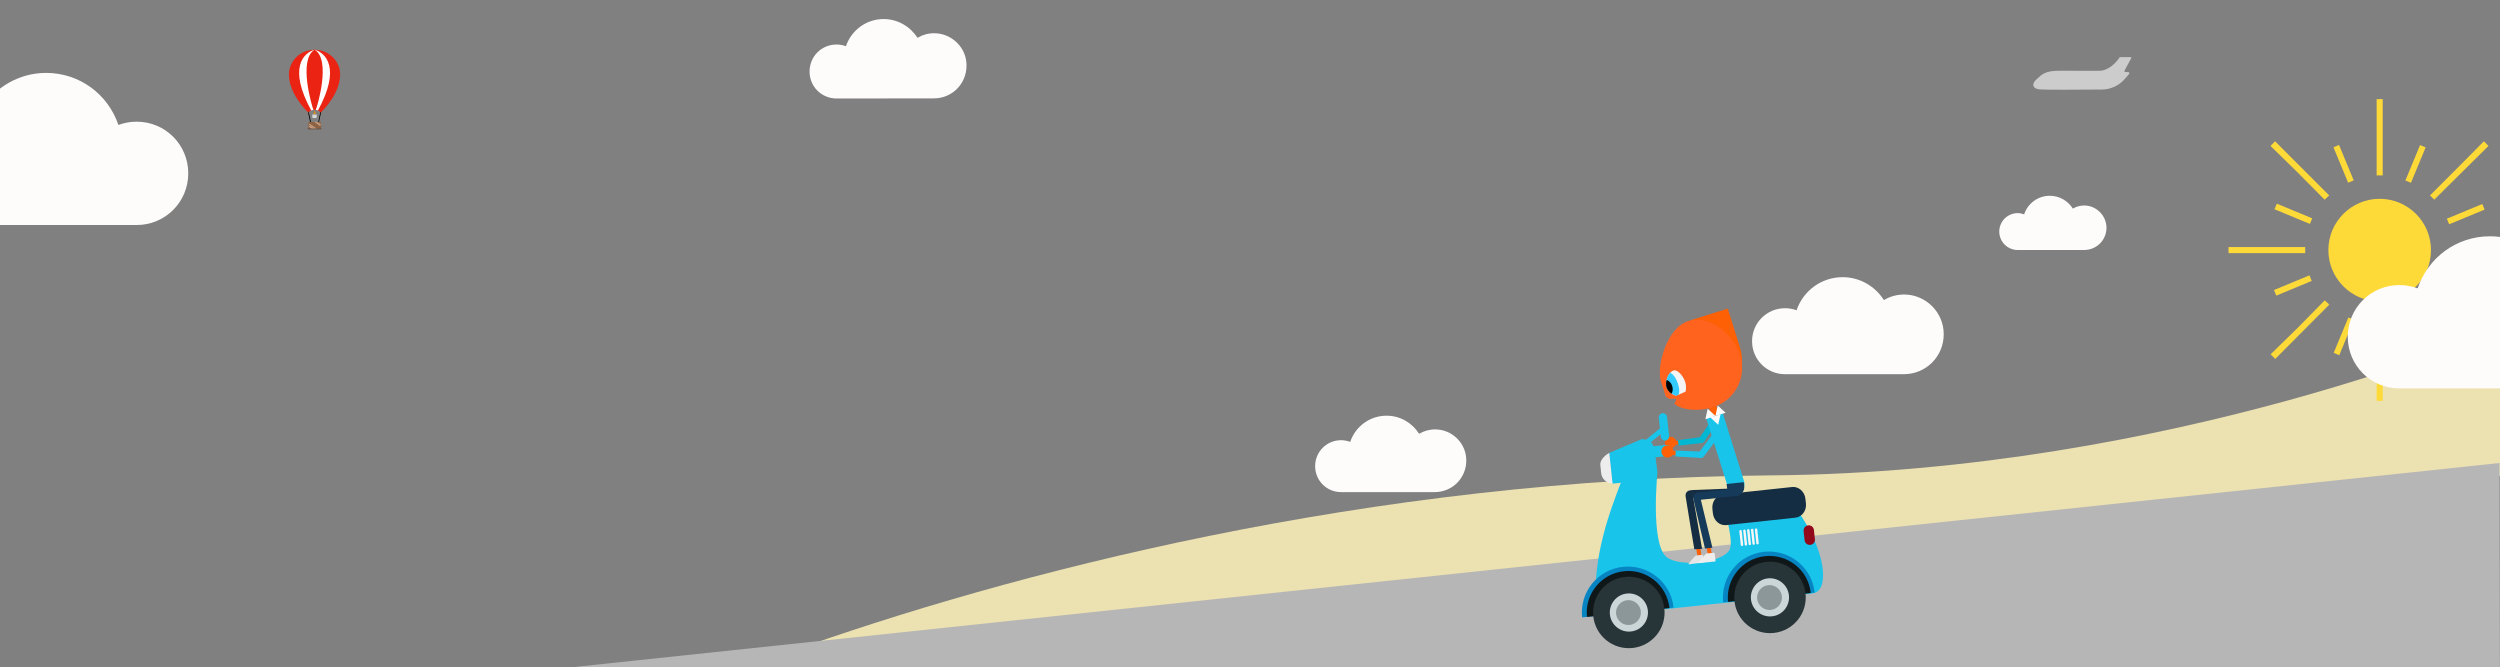 <?xml version="1.0" encoding="utf-8"?>
<!-- Generator: Adobe Illustrator 22.1.0, SVG Export Plug-In . SVG Version: 6.00 Build 0)  -->
<svg version="1.1" id="Layer_1" xmlns="http://www.w3.org/2000/svg" xmlns:xlink="http://www.w3.org/1999/xlink" x="0px" y="0px"
	 viewBox="0 0 2061 550" style="enable-background:new 0 0 2061 550;" xml:space="preserve">
<rect x="0" y="0" width="2061" height="550" fill="#808080" stroke="none"/>
<style type="text/css">
	.st0{fill:#ECE1B1;}
	.st1{fill:#FFFFFF;fill-opacity:0.6;}
	.st2{fill:#FEFBFB;}
	.st3{fill:#FEDA38;}
	.st4{fill:#B6B6B6;}
	.st5{fill:#FE6006;}
	.st6{fill:#00B7D3;}
	.st7{fill:#18C4EA;}
	.st8{fill:#142D42;}
	.st9{fill:#0685C2;}
	.st10{fill:#101719;}
	.st11{fill:#273438;}
	.st12{fill:#CBD6D8;}
	.st13{fill:#8C9799;}
	.st14{fill:#91091A;}
	.st15{fill:#EDEDED;}
	.st16{fill:#F6F6F6;}
	.st17{fill:#FF631E;}
	.st18{fill:#F4F4F4;}
	.st19{fill:#33CBFF;}
	.st20{fill:#163A59;}
	.st21{fill:#E5E5E5;}
	.st22{fill:#EDEDEE;}
	.st23{fill:#432918;}
	.st24{fill:#EA2313;}
	.st25{fill:#DADADA;}
	.st26{fill:#F39200;}
	.st27{fill:#8C6244;}
	.st28{fill:#CCA183;}
	.st29{fill:#FFFFFF;}
</style>
<path class="st0" d="M30.1,720.8L2064,391.9V270c0,0-271.5,119.3-604,121.9c-332.5,2.6-630.2,81.3-812.2,146.6
	C283.9,669.3,25.5,694.9,25.5,694.9L30.1,720.8z"/>
<path class="st1" d="M1752.1,64.6l3.2-3.7c0.4-0.6,0-1.4-0.6-1.4l-2.7-0.2c-0.5,0-0.8-0.6-0.6-1l5.7-10.6c0.1-0.3-0.1-0.6-0.4-0.6
	l-9,0c-0.1,0-0.2,0.1-0.3,0.2c-5.2,7.9-12,10.8-15.4,11c-3.4,0.2-23.5,0-33.9,0c-12.3,0-14.6,3-19,6.9c-4.8,4.1-3.2,8.1,2.4,8.5
	c3.9,0.4,34.1,0.3,51.3,0.1C1740.3,73.8,1747.4,70.3,1752.1,64.6z"/>
<path class="st2" d="M1718.2,169.4c-3.5,0-6.7,1-9.3,2.6c-4-6.3-11-10.6-19-10.6c-9.9,0-18.2,6.3-21.2,15.3c-1.7-0.6-3.5-1-5.3-1
	c-8.4,0-15.2,6.8-15.2,15.2c0,8.4,6.8,15.2,15.2,15.2h54.8c10.2,0,18.4-8.2,18.4-18.4C1736.5,177.7,1728.2,169.4,1718.2,169.4z"/>
<path class="st2" d="M1183.1,354c-4.9,0-9.4,1.4-13.2,3.6c-5.6-8.9-15.5-14.9-26.8-14.9c-13.9,0-25.7,8.9-30,21.6
	c-2.4-0.9-4.9-1.4-7.5-1.4c-11.9,0-21.4,9.5-21.4,21.4c0,11.9,9.5,21.4,21.4,21.4h77.2c14.4,0,26-11.5,26-26
	C1208.9,365.6,1197.3,354,1183.1,354z"/>
<path class="st2" d="M1569.8,242.8c-6.2,0-11.9,1.7-16.7,4.6c-7.2-11.3-19.7-18.9-34-18.9c-17.6,0-32.6,11.3-38,27.3
	c-3-1.1-6.2-1.7-9.5-1.7c-15.1,0-27.2,12.1-27.2,27.2c0,15.1,12.1,27.2,27.2,27.2h97.9c18.3,0,32.9-14.6,32.9-32.9
	C1602.5,257.6,1587.7,242.8,1569.8,242.8z"/>
<path class="st2" d="M770.1,27.4c-5.1,0-9.8,1.4-13.7,3.8c-5.9-9.2-16.2-15.5-27.9-15.5c-14.4,0-26.7,9.3-31.1,22.4
	c-2.5-0.9-5.1-1.4-7.8-1.4c-12.4,0-22.2,9.9-22.2,22.3c0,12.4,9.9,22.2,22.3,22.2l80.2-0.1c15,0,26.9-12,26.9-27
	C797,39.5,784.8,27.4,770.1,27.4z"/>
<path class="st3" d="M1964.3,113.5V81.7h-5v31.8v31.1h5V113.5z M1999.7,121.5l-4.6-1.9l-12.1,29.2l4.6,1.9L1999.7,121.5z
	 M2046.4,168.2l-29.2,12.1l1.9,4.6l29.2-12.1L2046.4,168.2z M2017.1,232.2l1.9-4.6l29.2,12.1l-1.9,4.6L2017.1,232.2z M1982.9,264.1
	l12.1,29.2l4.6-1.9l-12.1-29.2L1982.9,264.1z M1923.9,290.9l4.6,1.9l12.1-29.2l-4.6-1.9L1923.9,290.9z M1894.4,270.1l-22.5,22
	l3.8,3.8l44.6-44.8l-3.8-3.5L1894.4,270.1z M1874.7,239.1l1.9,4.6l29.2-12.1l-1.9-4.6L1874.7,239.1z M1906.2,180l-1.9,4.6
	l-29.2-12.1l1.9-4.6L1906.2,180z M1940.4,148.7l-12.1-29.2l-4.6,1.9l12.1,29.2L1940.4,148.7z M2051.5,120.3l-3.8-3.8l-22.1,22.3
	l-22.3,22.3l3.5,3.5L2051.5,120.3z M2054.2,203.7h-31.1v5h31.1h31.8v-5H2054.2z M2006.9,247.6l-3.5,3.5l22.3,22.5l22.1,22.3l3.8-3.8
	l-22.5-22L2006.9,247.6z M1959.3,298.9v31.6h5v-31.6v-31.3h-5V298.9z M1900.4,203.7h-31.6h-31.6v5h31.6h31.6V203.7z M1916.4,164.6
	l3.8-3.5l-22.3-22.3l-22.3-22.3l-3.8,3.8l22.5,22L1916.4,164.6z M2004.1,206.2c0-23.4-19-42.3-42.3-42.3c-23.4,0-42.3,19-42.3,42.3
	s19,42.3,42.3,42.3C1985.2,248.6,2004.1,229.6,2004.1,206.2z"/>
<path class="st2" d="M2132.3,217.3c-9.7,0-18.7,2.7-26.2,7.2c-11.2-17.7-30.9-29.7-53.4-29.7c-27.7,0-51.1,17.7-59.6,42.9
	c-4.7-1.7-9.7-2.7-15-2.7c-23.7,0-42.6,19-42.6,42.6c0,23.7,19,42.6,42.6,42.6h153.6c28.7,0,51.6-22.9,51.6-51.6
	C2183.6,240.5,2160.4,217.3,2132.3,217.3z"/>
<path class="st2" d="M-41.5,82.6c9.7,0,18.7,2.7,26.2,7.2C-4.1,72.1,15.6,60.1,38,60.1c27.7,0,51.1,17.7,59.6,42.9
	c4.7-1.7,9.7-2.7,15-2.7c23.7,0,42.6,19,42.6,42.6c0,23.7-19,42.6-42.6,42.6H-41c-28.7,0-51.6-22.9-51.6-51.6
	C-92.9,105.8-69.7,82.6-41.5,82.6z"/>
<path class="st4" d="M-11,628.2L2061,613l-0.4-231.3L-13.9,601.5L-11,628.2z"/>
<g>
	<g>
		<path class="st5" d="M1374.1,368.2c1.9,1.8,4.9,1.6,6.6-0.3c1.8-1.9,1.6-4.9-0.3-6.6c-1.9-1.8-4.9-1.6-6.6,0.3
			C1372,363.5,1372.1,366.4,1374.1,368.2z"/>
		<path class="st6" d="M1401.4,364.3c1,0.9,2.6,0.8,3.5-0.2l14.5-21.3c0.9-1,0.8-2.6-0.2-3.5c-1-0.9-2.6-0.8-3.5,0.2l-14.5,21.3
			C1400.3,361.9,1400.4,363.5,1401.4,364.3z"/>
		<path class="st5" d="M1389.7,362.8l-11.3,1l0.3,3.1l11.3-1L1389.7,362.8z"/>
		<path class="st6" d="M1405.2,362.7c-0.1-1.4-1.2-2.4-2.6-2.4l-19.3,2.6l0.5,4.5l19-2.2C1404.2,365.2,1405.3,364.1,1405.2,362.7z"
			/>
	</g>
	<g>
		<path class="st7" d="M1479.6,418.1c-5.8-7.3-8.2-9.9-13.4-9.3l-35.5,3.8c-5.2,0.6-9,5.2-8.4,10.4c0,0,7.4,24.2,3.3,30.7
			c-7.2,10.9-41.7,13.8-51.7,5.5c-13.5-10.9-7.5-69.8-7.5-69.8c-0.1-0.8-0.4-3.6-0.5-4.2l-1.1-8.2l9.4-1c2.6-0.3,4.4-2.5,4.1-5.1
			s-2.5-4.4-5.1-4.1l-10,1.1c-0.6-1.4-1.3-2.5-2.2-3.4l8-6.5l0.2,2.2c0.2,1.8,2,3.2,3.8,3c1.8-0.2,3.2-2,3-3.8l-1.7-15.8
			c-0.2-1.8-2-3.2-3.8-3c-1.8,0.2-3.2,2-3,3.8l0.9,8.8l-11.4,9.3c-1.2-0.3-2.5-0.5-3.7-0.4l-25.6,10.8c-0.4,0.2-0.8,0.5-1.2,0.5
			l2.7,25.3c0.4,0,0.8-0.1,1.2-0.1l5.8-0.6c-9.5,24.8-23.1,60.9-20.5,100.6c0.4,5.2,4.2,9.1,8.2,8.7l37.9-4l8.8-0.9l68.6-7.3
			l35.3-3.8l19.7-2.1c5.2-0.6,7.8-5.3,8.4-10.4C1505.4,459.6,1490.1,431,1479.6,418.1z"/>
		<path class="st8" d="M1488.8,414.9l-0.4-3.6c-0.6-6-5.6-10.4-11-9.8l-57,6.1c-5.4,0.6-9.3,5.9-8.7,11.9l0.4,3.6
			c0.6,6,5.6,10.4,11,9.8l57-6.1C1485.6,426.2,1489.5,420.9,1488.8,414.9L1488.8,414.9z"/>
		<g>
			<path class="st9" d="M1454.3,454.9c-20.9,2.2-35.9,20.9-33.7,41.7l75.4-8.1C1493.8,467.7,1475.2,452.7,1454.3,454.9z"/>
			<path class="st10" d="M1455.1,458.5c-18.9,2-32.5,18.9-30.5,37.7l68.2-7.3C1490.9,470.1,1474,456.5,1455.1,458.5z"/>
			<path class="st11" d="M1488.5,489.4c-1.7-16.2-16.2-27.9-32.4-26.2c-16.2,1.7-27.9,16.2-26.2,32.4c1.7,16.2,16.2,27.9,32.4,26.2
				C1478.5,520.1,1490.2,505.6,1488.5,489.4z"/>
			<path class="st12" d="M1474.8,490.8c-0.9-8.6-8.7-14.9-17.3-14c-8.6,0.9-14.9,8.7-14,17.3c0.9,8.6,8.7,14.9,17.3,14
				C1469.5,507.2,1475.7,499.5,1474.8,490.8z"/>
			<path class="st13" d="M1469,491.5c-0.6-5.6-5.7-9.7-11.3-9.1c-5.6,0.6-9.7,5.7-9.1,11.3c0.6,5.6,5.7,9.7,11.3,9.1
				C1465.5,502.2,1469.6,497.1,1469,491.5z"/>
		</g>
		<g>
			<path class="st9" d="M1338,467.3c-20.9,2.2-35.9,20.9-33.7,41.7l75.4-8.1C1377.5,480.1,1358.9,465.1,1338,467.3z"/>
			<path class="st10" d="M1338.8,470.9c-18.9,2-32.5,18.9-30.5,37.7l68-7.3C1374.3,482.5,1357.5,468.9,1338.8,470.9z"/>
			<path class="st11" d="M1372.1,501.8c-1.7-16.2-16.2-27.9-32.4-26.2c-16.2,1.7-27.9,16.2-26.2,32.4c1.7,16.2,16.2,27.9,32.4,26.2
				S1373.9,518,1372.1,501.8z"/>
			<path class="st12" d="M1358.5,503.3c-0.9-8.6-8.7-14.9-17.3-14c-8.6,0.9-14.9,8.7-14,17.3c0.9,8.6,8.7,14.9,17.3,14
				C1353.2,519.7,1359.4,511.9,1358.5,503.3z"/>
			<path class="st13" d="M1352.7,503.9c-0.6-5.6-5.7-9.7-11.3-9.1c-5.6,0.6-9.7,5.7-9.1,11.3c0.6,5.6,5.7,9.7,11.3,9.1
				C1349.2,514.6,1353.3,509.5,1352.7,503.9z"/>
		</g>
		<path class="st14" d="M1496.2,444.5l-0.8-7.6c-0.3-2.4-2.3-4-4.7-3.8c-2.4,0.3-4,2.3-3.8,4.7l0.8,7.6c0.3,2.4,2.3,4,4.7,3.8
			C1494.9,448.9,1496.5,446.9,1496.2,444.5z"/>
		<path class="st15" d="M1319.3,383.3l0.7,6.8c0.5,4.8,4.6,8.4,9.4,8.5l-2.7-25.3C1321.4,376.4,1319,380.3,1319.3,383.3z"/>
		<path class="st16" d="M1437.1,449l-1.2-11.2c-0.1-0.6-0.5-1-1.1-0.9c-0.6,0.1-1,0.5-0.9,1.1l1.2,11.2c0.1,0.6,0.5,1,1.1,0.9
			C1436.8,450.1,1437.1,449.6,1437.1,449z"/>
		<path class="st16" d="M1440.3,448.7l-1.2-11.2c-0.1-0.6-0.5-1-1.1-0.9c-0.6,0.1-1,0.5-0.9,1.1l1.2,11.2c0.1,0.6,0.5,1,1.1,0.9
			S1440.4,449.3,1440.3,448.7z"/>
		<path class="st16" d="M1443.5,448.3l-1.2-11.2c-0.1-0.6-0.5-1-1.1-0.9c-0.6,0.1-1,0.5-0.9,1.1l1.2,11.2c0.1,0.6,0.5,1,1.1,0.9
			S1443.6,448.9,1443.5,448.3z"/>
		<path class="st16" d="M1446.7,448l-1.2-11.2c-0.1-0.6-0.5-1-1.1-0.9c-0.6,0.1-1,0.5-0.9,1.1l1.2,11.2c0.1,0.6,0.5,1,1.1,0.9
			C1446.4,449,1446.8,448.6,1446.7,448z"/>
		<path class="st16" d="M1449.9,447.7l-1.2-11.2c-0.1-0.6-0.5-1-1.1-0.9c-0.6,0.1-1,0.5-0.9,1.1l1.2,11.2c0.1,0.6,0.5,1,1.1,0.9
			C1449.6,448.7,1450,448.3,1449.9,447.7z"/>
	</g>
	<path class="st5" d="M1411.6,458.8l-1.9-10.9l-3.3,0.6l1.9,10.9L1411.6,458.8z"/>
	<path class="st5" d="M1403.5,462.2l-1.9-10.9l-3.3,0.6l1.9,10.9L1403.5,462.2z"/>
	<g>
		<path class="st5" d="M1419.1,348.2l-4.5-14.5l-5.9,1.8l4.5,14.5L1419.1,348.2z"/>
		<path class="st7" d="M1424.2,400.7c0.5,1.9,1.7,3.6,3.6,4.6c3.5,1.8,7.8,0.5,9.6-3c1-1.9,1-4,0.3-5.9l0,0l-17.4-55.6l-13.6,4.3
			L1424.2,400.7L1424.2,400.7L1424.2,400.7z"/>
		<g>
			<path class="st2" d="M1405.9,345.6l1.9-8.6l6.5,6L1405.9,345.6z"/>
			<path class="st2" d="M1414.2,342.9l1.9-8.6l6.5,6L1414.2,342.9z"/>
			<path class="st2" d="M1418.4,341.6l-1.9,8.6l-6.5-6L1418.4,341.6z"/>
		</g>
		<g>
			<path class="st5" d="M1434.6,286.9L1434.6,286.9l-10.2-32.5l-28.5,8.9l0,0c-16.5,5.2-25.9,25.4-20.7,42.2
				c5.3,16.8,22.6,26.2,39.4,20.9C1431.3,321.2,1439.8,303.8,1434.6,286.9C1434.6,286.9,1434.6,286.9,1434.6,286.9z"/>
			<path class="st5" d="M1422.4,307.3c-2.3,0.7-3.6,3.2-2.8,5.4c0.7,2.3,3.2,3.6,5.4,2.9c2.3-0.7,3.6-3.2,2.8-5.4
				C1427.1,307.9,1424.7,306.6,1422.4,307.3z M1424.5,313.9c-1.3,0.4-2.8-0.3-3.2-1.7c-0.4-1.3,0.3-2.8,1.7-3.2
				c1.3-0.4,2.8,0.3,3.2,1.7C1426.6,312,1425.8,313.5,1424.5,313.9z"/>
			<g>
				<path class="st17" d="M1380.3,332.9c0.8-1.3,1.4-2.6,1.8-4c-2-0.4-4.1-0.4-6.1,0.1c-1.8-2.4-2.2-0.6-2.9-2.6
					c-1.2-3.7-3-9.6-3.9-12.4c-3.7-11.8,4.7-43.7,22.6-49.3c17.9-5.6,37.4,11.2,42.9,28.9c5.5,17.6-4.5,36.5-22.4,42.1
					c-9.2,2.9-21.5,3.2-29.4-1C1382.2,334.1,1381.3,333.6,1380.3,332.9L1380.3,332.9z"/>
				<path class="st18" d="M1373.7,318c-0.8-5.9,3-12.2,6.4-12.7c3.4-0.5,8.9,5.9,9.7,11.9c0.8,5.9-1.1,9.1-4.4,9.6
					S1374.5,323.9,1373.7,318z"/>
				<path class="st19" d="M1376.8,307.3c0,0,4,1.2,6.6,9.3c2.5,8.1-0.5,10-0.5,10c-3.7-0.8-8.5-3.9-9.2-8.6
					C1373.1,313.9,1374.7,309.7,1376.8,307.3L1376.8,307.3z"/>
				<path d="M1378,324.6c-2.2-1.5-4-3.7-4.4-6.5c-0.2-1.6-0.1-3.3,0.3-4.8c2,0.5,3.9,2.4,4.7,5C1379.3,320.7,1379,323,1378,324.6
					L1378,324.6z"/>
				<path class="st17" d="M1395.4,325.8l-9.4,2.9l-6.3-1.5l13.7-6L1395.4,325.8z"/>
			</g>
		</g>
	</g>
	<g>
		<path class="st8" d="M1428,402.7l-33.2,1.3l0.3,6.4l33.2-1.3L1428,402.7z"/>
		<path class="st8" d="M1389.7,409.7c0,0.8,7.1,43.1,7.1,43.1l6.4-0.3l-8.4-48.4C1394.8,404.1,1388.7,403.7,1389.7,409.7z"/>
	</g>
	<path class="st20" d="M1423.8,402.1c0.1,2,1,3.9,2.6,5.2c3.1,2.5,7.5,2,10-1.1c1.3-1.7,1.8-3.7,1.5-5.7l0,0l-0.3-3l-14.2,1.5
		L1423.8,402.1L1423.8,402.1L1423.8,402.1z"/>
	<g>
		<path class="st20" d="M1432.1,402.6l-31.5,3.4l0.7,6.1l31.5-3.4L1432.1,402.6z"/>
		<path class="st20" d="M1396.1,411.6c0.1,0.7,9.5,40.6,9.5,40.6l6.1-0.7l-11-45.6C1400.6,406,1394.8,406,1396.1,411.6z"/>
	</g>
	<g>
		<path class="st5" d="M1370.7,375.3c1.7,2.2,4.9,2.6,7.1,0.9c2.2-1.7,2.6-4.9,0.9-7.1c-1.7-2.2-4.9-2.6-7.1-0.9
			C1369.4,369.9,1369,373.1,1370.7,375.3z"/>
		<path class="st7" d="M1400.8,376.6c1.1,1,2.7,1,3.7-0.1l16.5-22.1c1-1.1,1-2.7-0.1-3.7s-2.7-1-3.7,0.1l-16.5,22.1
			C1399.7,373.9,1399.8,375.6,1400.8,376.6z"/>
		<path class="st5" d="M1388.2,372.5l-12.1-1l-0.3,3.3l12.1,1L1388.2,372.5z"/>
		<path class="st7" d="M1404.6,375.3c0.2-1.4-0.8-2.8-2.3-3l-20.8-0.9l-0.3,4.9l20.4,1.2C1403.1,377.7,1404.4,376.7,1404.6,375.3z"
			/>
	</g>
	<path class="st21" d="M1403.6,457.3c0.2,0,0.4,0.1,0.4,0.4l0.7,5.6c0,0.2-0.1,0.4-0.3,0.4l-11.9,1.5c-0.4,0-0.6-0.4-0.4-0.7
		c1.1-1.5,4.9-5.6,5.7-6.4c0.1-0.1,0.2-0.1,0.3-0.1L1403.6,457.3z"/>
	<path class="st22" d="M1413.1,455.7c0.3,0,0.5,0.1,0.5,0.5l0.7,6.2c0,0.3-0.1,0.5-0.4,0.5l-13.3,1.4c-0.4,0-0.7-0.4-0.5-0.8
		c1.2-1.7,5.6-6.2,6.4-7c0.1-0.1,0.2-0.1,0.3-0.2L1413.1,455.7z"/>
</g>
<g>
	<g>
		<path class="st23" d="M253.7,90.2c0.3,0.4,2.6,11.7,2.6,11.7L253.7,90.2z"/>
		<path d="M255.9,102l0.7-0.1c-0.7-3.4-2.4-11.4-2.6-11.8l-0.5,0.3C253.6,90.9,255,97.6,255.9,102z"/>
	</g>
	<g>
		<path class="st23" d="M262.4,101.9c0,0,2.3-11.3,2.6-11.7L262.4,101.9z"/>
		<path d="M262.7,102c0.9-4.4,2.3-11.1,2.6-11.6l-0.6-0.3c-0.3,0.4-1.9,8.4-2.6,11.8L262.7,102z"/>
	</g>
	<path class="st24" d="M259.3,41c-12.1,0-21.1,9.8-21.1,20.3c0,15.1,12.8,28.5,16,31.5c1.3-1.6,3-2.3,5.1-2.3c2.1,0,3.8,0.7,5.1,2.3
		c3.2-3.1,16-16.4,16-31.5C280.5,50.8,271.4,41,259.3,41z"/>
	<path class="st25" d="M257.5,96.6c0,0.4,0.3,0.7,0.7,0.7h2.2c0.4,0,0.7-0.3,0.7-0.7v-2.2h-3.6V96.6z"/>
	<path class="st26" d="M259.3,94.1c0.9,0,1.1-1,0.7-1.4c-0.4-0.4-0.5-1.5-0.5-1.5s-0.6,0.5-0.4,1.2c0.3,0.8-0.1,0.8-0.1,0.8
		c-0.2,0-0.2-0.7-0.2-0.7c-0.1,0.4-0.4,0.6-0.3,0.9C258.6,94.1,259.1,94.1,259.3,94.1z"/>
	<path class="st23" d="M265,106.2c0-0.1-0.1-0.3-0.3-0.3H254c-0.1,0-0.3,0.1-0.3,0.3c0,0.1,0.1,0.3,0.3,0.3h10.7
		C264.8,106.5,265,106.3,265,106.2z"/>
	<path class="st27" d="M261,100.6h-1.9h-4.2c-0.4,0-0.7,0.3-0.7,0.7v4.6h2.7h2.3h0.3h1.4h3.8v-3.1v-0.5v-1.1c0-0.4-0.3-0.7-0.7-0.7
		L261,100.6L261,100.6z"/>
	<path class="st28" d="M254.8,103.7c-0.2,0.3-0.1,0.7,0.1,0.9l1.9,1.3h2.3l-3.5-2.4C255.3,103.3,255,103.4,254.8,103.7z"/>
	<path class="st28" d="M254.9,102.3c-0.1,0.2-0.1,0.4,0.1,0.5l4.5,3.1h1.4l-5.4-3.8C255.3,102,255,102.1,254.9,102.3z"/>
	<path class="st28" d="M264.2,103.5c0.2-0.3,0.1-0.6-0.1-0.8l-3.1-2.2h-1.9l4.4,3.1C263.7,103.8,264.1,103.7,264.2,103.5z"/>
	<path class="st28" d="M262.7,101c-0.1-0.1-0.2-0.1-0.3,0.1c-0.1,0.1-0.1,0.2,0.1,0.3l2.2,1.5v-0.5L262.7,101z"/>
	<path class="st29" d="M259.4,41c13.7,8.3,2.2,46.8,0.9,49.6l0,0c0.7,0.1,1.2,0.2,1.8,0.5l0,0C281.3,56,268.5,43.6,259.4,41z"/>
	<path class="st29" d="M259.3,41c-9.1,2.6-21.9,15-2.7,50.1l0,0c0.6-0.3,1.2-0.4,1.8-0.5l0,0C257.2,87.8,245.7,49.3,259.3,41z"/>
</g>
</svg>

